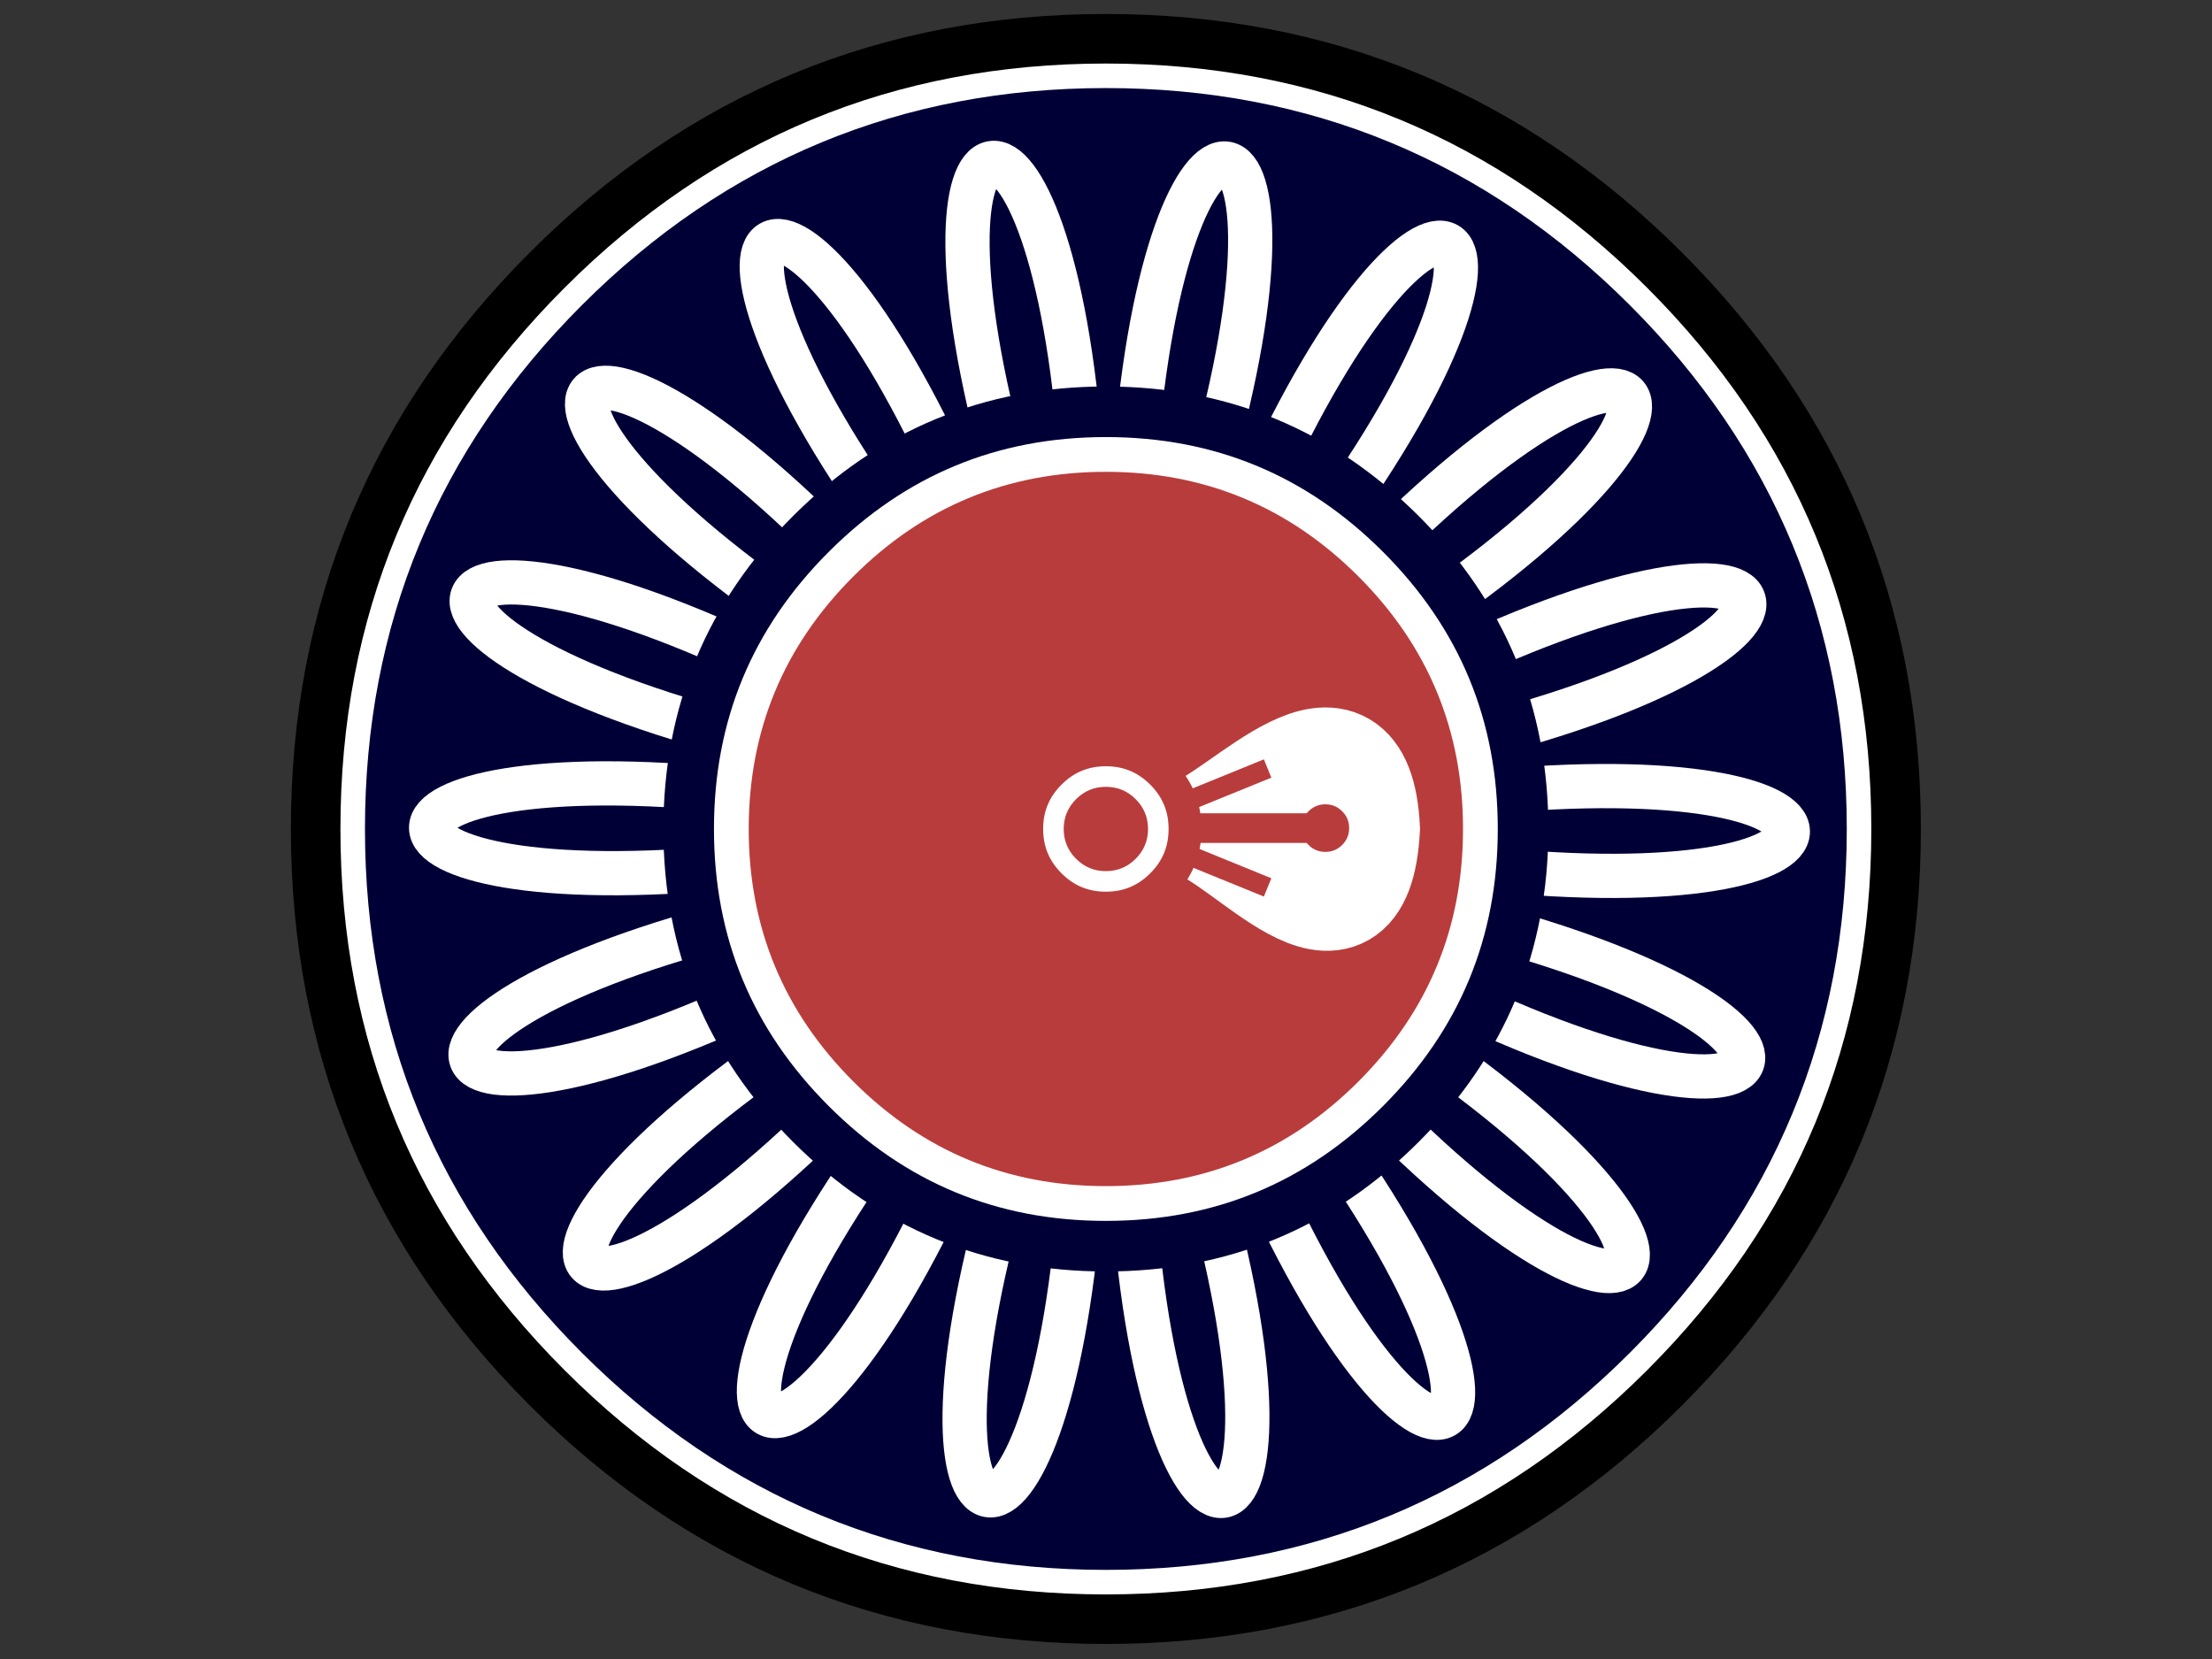 <?xml version="1.0" standalone="no"?>
<!DOCTYPE svg PUBLIC "-//W3C//DTD SVG 1.0//EN" "http://www.w3.org/TR/2001/REC-SVG-20010904/DTD/svg10.dtd">
<svg xmlns="http://www.w3.org/2000/svg" xmlns:xlink="http://www.w3.org/1999/xlink" id="body_7" width="400" height="300">

<rect width="100%" height="100%" fill="#333333" stroke="none"/>

<defs>
    <clipPath  id="1">

    <path id=""  clip-rule="evenodd" transform="matrix(1 0 0 1 0 0)"  d="M0 0L300 0L300 0L300 225L300 225L1.3777277E-14 225L1.3777277E-14 225L0 0z" />    </clipPath>
</defs>

<g transform="matrix(1.333 0 0 1.333 0 0)">
	<g clip-path="url(#1)" >
    <path id=""  transform="matrix(1 0 0 -1 0 225)"  d="M150.02 5.344C 179.622 5.344 204.889 15.81 225.821 36.742L225.821 36.742L225.821 36.742C 246.753 57.674 257.219 82.941 257.219 112.543L257.219 112.543L257.219 112.543C 257.219 142.145 246.753 167.412 225.821 188.344L225.821 188.344L225.821 188.344C 204.889 209.276 179.622 219.742 150.02 219.742L150.02 219.742L150.02 219.742C 120.418 219.742 95.151 209.276 74.219 188.344L74.219 188.344L74.219 188.344C 53.287 167.412 42.821 142.145 42.821 112.543L42.821 112.543L42.821 112.543C 42.821 82.941 53.287 57.674 74.219 36.742L74.219 36.742L74.219 36.742C 95.151 15.81 120.418 5.344 150.02 5.344" stroke="#000000" stroke-width="6.722" fill="#FFFFFF" fill-rule="evenodd" />
    <path id=""  transform="matrix(1 0 0 -1 0 225)"  d="M150.02 15.394C 176.847 15.394 199.745 24.879 218.715 43.848L218.715 43.848L218.715 43.848C 237.684 62.818 247.169 85.716 247.169 112.543L247.169 112.543L247.169 112.543C 247.169 139.37 237.684 162.268 218.715 181.237L218.715 181.237L218.715 181.237C 199.745 200.207 176.847 209.692 150.02 209.692L150.02 209.692L150.02 209.692C 123.193 209.692 100.295 200.207 81.325 181.237L81.325 181.237L81.325 181.237C 62.356 162.268 52.871 139.37 52.871 112.543L52.871 112.543L52.871 112.543C 52.871 85.716 62.356 62.818 81.325 43.848L81.325 43.848L81.325 43.848C 100.295 24.879 123.193 15.394 150.02 15.394" stroke="#000037" stroke-width="6.722" fill="#000037" fill-rule="evenodd" />
    <path id=""  transform="matrix(1 0 0 -1 0 225)"  d="M200.86 117.447C 256.426 122.989 256.428 101.311 200.86 107.204" stroke="#FFFFFF" stroke-width="6" stroke-linecap="square" fill="none" />
    <path id=""  transform="matrix(1 0 0 -1 0 225)"  d="M199.001 100.077C 253.112 86.28 245.7 65.909 195.498 90.452" stroke="#FFFFFF" stroke-width="6" stroke-linecap="square" fill="none" />
    <path id=""  transform="matrix(1 0 0 -1 0 225)"  d="M191.817 84.144C 237.946 52.673 224.013 36.065 185.233 76.298" stroke="#FFFFFF" stroke-width="6" stroke-linecap="square" fill="none" />
    <path id=""  transform="matrix(1 0 0 -1 0 225)"  d="M179.617 71.63C 212.2 26.279 193.427 15.439 170.747 66.509" stroke="#FFFFFF" stroke-width="6" stroke-linecap="square" fill="none" />
    <path id=""  transform="matrix(1 0 0 -1 0 225)"  d="M163.872 64.043C 178.979 10.283 157.631 6.517 153.785 62.264" stroke="#FFFFFF" stroke-width="6" stroke-linecap="square" fill="none" />
    <path id=""  transform="matrix(1 0 0 -1 0 225)"  d="M146.482 62.298C 142.291 6.614 120.942 10.376 136.395 64.077" stroke="#FFFFFF" stroke-width="6" stroke-linecap="square" fill="none" />
    <path id=""  transform="matrix(1 0 0 -1 0 225)"  d="M129.544 66.607C 106.561 15.714 87.786 26.551 120.673 71.728" stroke="#FFFFFF" stroke-width="6" stroke-linecap="square" fill="none" />
    <path id=""  transform="matrix(1 0 0 -1 0 225)"  d="M115.101 76.449C 76.097 36.486 62.161 53.091 108.517 84.295" stroke="#FFFFFF" stroke-width="6" stroke-linecap="square" fill="none" />
    <path id=""  transform="matrix(1 0 0 -1 0 225)"  d="M104.895 90.637C 54.575 66.424 47.159 86.793 101.392 100.261" stroke="#FFFFFF" stroke-width="6" stroke-linecap="square" fill="none" />
    <path id=""  transform="matrix(1 0 0 -1 0 225)"  d="M100.157 107.46C 44.591 101.918 44.589 123.595 100.157 117.702" stroke="#FFFFFF" stroke-width="6" stroke-linecap="square" fill="none" />
    <path id=""  transform="matrix(1 0 0 -1 0 225)"  d="M101.459 124.889C 47.348 138.685 54.761 159.056 104.962 134.514" stroke="#FFFFFF" stroke-width="6" stroke-linecap="square" fill="none" />
    <path id=""  transform="matrix(1 0 0 -1 0 225)"  d="M108.643 140.821C 62.514 172.293 76.447 188.9 115.227 148.668" stroke="#FFFFFF" stroke-width="6" stroke-linecap="square" fill="none" />
    <path id=""  transform="matrix(1 0 0 -1 0 225)"  d="M120.844 153.336C 88.261 198.686 107.033 209.527 129.714 158.457" stroke="#FFFFFF" stroke-width="6" stroke-linecap="square" fill="none" />
    <path id=""  transform="matrix(1 0 0 -1 0 225)"  d="M136.588 160.923C 121.481 214.683 142.829 218.449 146.675 162.702" stroke="#FFFFFF" stroke-width="6" stroke-linecap="square" fill="none" />
    <path id=""  transform="matrix(1 0 0 -1 0 225)"  d="M153.979 162.667C 158.169 218.352 179.518 214.59 164.065 160.889" stroke="#FFFFFF" stroke-width="6" stroke-linecap="square" fill="none" />
    <path id=""  transform="matrix(1 0 0 -1 0 225)"  d="M170.917 158.359C 193.9 209.252 212.674 198.415 179.787 153.238" stroke="#FFFFFF" stroke-width="6" stroke-linecap="square" fill="none" />
    <path id=""  transform="matrix(1 0 0 -1 0 225)"  d="M185.36 148.517C 224.363 188.48 238.299 171.875 191.943 140.671" stroke="#FFFFFF" stroke-width="6" stroke-linecap="square" fill="none" />
    <path id=""  transform="matrix(1 0 0 -1 0 225)"  d="M195.566 134.329C 245.885 158.542 253.301 138.172 199.069 124.704" stroke="#FFFFFF" stroke-width="6" stroke-linecap="square" fill="none" />
    <path id=""  transform="matrix(1 0 0 -1 0 225)"  d="M150.02 55.946C 165.649 55.946 178.989 61.472 190.04 72.523L190.04 72.523L190.04 72.523C 201.091 83.574 206.617 96.914 206.617 112.543L206.617 112.543L206.617 112.543C 206.617 128.172 201.091 141.512 190.04 152.563L190.04 152.563L190.04 152.563C 178.989 163.614 165.649 169.139 150.02 169.139L150.02 169.139L150.02 169.139C 134.391 169.139 121.051 163.614 110 152.563L110 152.563L110 152.563C 98.949 141.512 93.423 128.172 93.423 112.543L93.423 112.543L93.423 112.543C 93.423 96.914 98.949 83.574 110 72.523L110 72.523L110 72.523C 121.051 61.472 134.391 55.946 150.02 55.946" stroke="#000037" stroke-width="6.861" fill="#FFFFFF" fill-rule="evenodd" />
    <path id=""  transform="matrix(1 0 0 -1 0 225)"  d="M150.02 64.093C 163.399 64.093 174.819 68.823 184.28 78.283L184.28 78.283L184.28 78.283C 193.74 87.744 198.47 99.164 198.47 112.543L198.47 112.543L198.47 112.543C 198.47 125.922 193.74 137.342 184.28 146.802L184.28 146.802L184.28 146.802C 174.819 156.263 163.399 160.993 150.02 160.993L150.02 160.993L150.02 160.993C 136.641 160.993 125.221 156.263 115.761 146.802L115.761 146.802L115.761 146.802C 106.3 137.342 101.57 125.922 101.57 112.543L101.57 112.543L101.57 112.543C 101.57 99.164 106.3 87.744 115.761 78.283L115.761 78.283L115.761 78.283C 125.221 68.823 136.641 64.093 150.02 64.093" stroke="none" fill="#B93C3C" fill-rule="evenodd" />
    <path id=""  transform="matrix(1 0 0 -1 0 225)"  d="M162.099 111.769C 168.759 113.877 183.92 131.58 184.889 112.588L184.889 112.588L184.889 112.588C 183.817 92.91 169.125 112.004 161.99 113.74" stroke="#FFFFFF" stroke-width="15.483" fill="none" />
    <path id=""  transform="matrix(1 0 0 -1 0 225)"  d="M161.465 112.661L161.465 112.661L161.465 112.661L178.656 112.661" stroke="#B93C3C" stroke-width="4.02" stroke-linecap="square" fill="none" />
    <path id=""  transform="matrix(1 0 0 -1 0 225)"  d="M179.795 109.433C 180.686 109.433 181.447 109.748 182.078 110.378L182.078 110.378L182.078 110.378C 182.708 111.009 183.023 111.77 183.023 112.661L183.023 112.661L183.023 112.661C 183.023 113.553 182.708 114.314 182.078 114.944L182.078 114.944L182.078 114.944C 181.447 115.575 180.686 115.89 179.795 115.89L179.795 115.89L179.795 115.89C 178.903 115.89 178.142 115.575 177.512 114.944L177.512 114.944L177.512 114.944C 176.881 114.314 176.566 113.553 176.566 112.661L176.566 112.661L176.566 112.661C 176.566 111.77 176.881 111.009 177.512 110.378L177.512 110.378L177.512 110.378C 178.142 109.748 178.903 109.433 179.795 109.433" stroke="none" fill="#B93C3C" fill-rule="evenodd" />
    <path id=""  transform="matrix(1 0 0 -1 0 225)"  d="M159.927 109.521L159.927 109.521L159.927 109.521L170.72 105.122" stroke="#B93C3C" stroke-width="2.68" stroke-linecap="square" fill="none" />
    <path id=""  transform="matrix(1 0 0 -1 0 225)"  d="M159.927 115.844L159.927 115.844L159.927 115.844L170.72 120.242" stroke="#B93C3C" stroke-width="2.68" stroke-linecap="square" fill="none" />
    <path id=""  transform="matrix(1 0 0 -1 0 225)"  d="M150.02 101.8C 152.987 101.8 155.519 102.849 157.617 104.946L157.617 104.946L157.617 104.946C 159.714 107.044 160.763 109.576 160.763 112.543L160.763 112.543L160.763 112.543C 160.763 115.509 159.714 118.042 157.617 120.139L157.617 120.139L157.617 120.139C 155.519 122.237 152.987 123.286 150.02 123.286L150.02 123.286L150.02 123.286C 147.054 123.286 144.521 122.237 142.424 120.139L142.424 120.139L142.424 120.139C 140.326 118.042 139.277 115.509 139.277 112.543L139.277 112.543L139.277 112.543C 139.277 109.576 140.326 107.044 142.424 104.946L142.424 104.946L142.424 104.946C 144.521 102.849 147.054 101.8 150.02 101.8" stroke="#B93C3C" stroke-width="4.469" fill="#FFFFFF" fill-rule="evenodd" />
    <path id=""  transform="matrix(1 0 0 -1 0 225)"  d="M150.02 106.823C 151.6 106.823 152.948 107.382 154.064 108.499L154.064 108.499L154.064 108.499C 155.181 109.615 155.74 110.963 155.74 112.543L155.74 112.543L155.74 112.543C 155.74 114.122 155.181 115.47 154.064 116.587L154.064 116.587L154.064 116.587C 152.948 117.704 151.6 118.262 150.02 118.262L150.02 118.262L150.02 118.262C 148.441 118.262 147.093 117.704 145.976 116.587L145.976 116.587L145.976 116.587C 144.859 115.47 144.301 114.122 144.301 112.543L144.301 112.543L144.301 112.543C 144.301 110.963 144.859 109.615 145.976 108.499L145.976 108.499L145.976 108.499C 147.093 107.382 148.441 106.823 150.02 106.823" stroke="none" fill="#B93C3C" fill-rule="evenodd" />
    <path id=""  transform="matrix(1 0 0 -1 0 225)"  d="M71.793 411.66C 71.842 417.9 60.986 435.668 77.389 431.249L77.389 431.249L77.389 431.249C 93.811 424.905 73.533 417.694 70.089 412.111" stroke="#FFFFFF" stroke-width="13.832" fill="none" />
    <path id=""  transform="matrix(1 0 0 -1 0 225)"  d="M70.861 411.368L70.861 411.368L70.861 411.368L75.606 425.973" stroke="#B93C3C" stroke-width="3.591" stroke-linecap="square" fill="none" />
    <path id=""  transform="matrix(1 0 0 -1 0 225)"  d="M78.663 426.049C 78.909 426.807 78.852 427.54 78.49 428.25L78.49 428.25L78.49 428.25C 78.129 428.959 77.569 429.437 76.812 429.683L76.812 429.683L76.812 429.683C 76.054 429.93 75.321 429.872 74.611 429.51L74.611 429.51L74.611 429.51C 73.901 429.149 73.424 428.589 73.178 427.832L73.178 427.832L73.178 427.832C 72.931 427.074 72.989 426.341 73.351 425.631L73.351 425.631L73.351 425.631C 73.712 424.922 74.272 424.444 75.029 424.198L75.029 424.198L75.029 424.198C 75.787 423.952 76.52 424.009 77.23 424.371L77.23 424.371L77.23 424.371C 77.939 424.732 78.417 425.292 78.663 426.049" stroke="none" fill="#B93C3C" fill-rule="evenodd" />
    <path id=""  transform="matrix(1 0 0 -1 0 225)"  d="M73.104 409.194L73.104 409.194L73.104 409.194L79.821 417.15" stroke="#B93C3C" stroke-width="2.394" stroke-linecap="square" fill="none" />
    <path id=""  transform="matrix(1 0 0 -1 0 225)"  d="M67.732 410.94L67.732 410.94L67.732 410.94L66.975 421.324" stroke="#B93C3C" stroke-width="2.394" stroke-linecap="square" fill="none" />
	</g>
</g>
</svg>